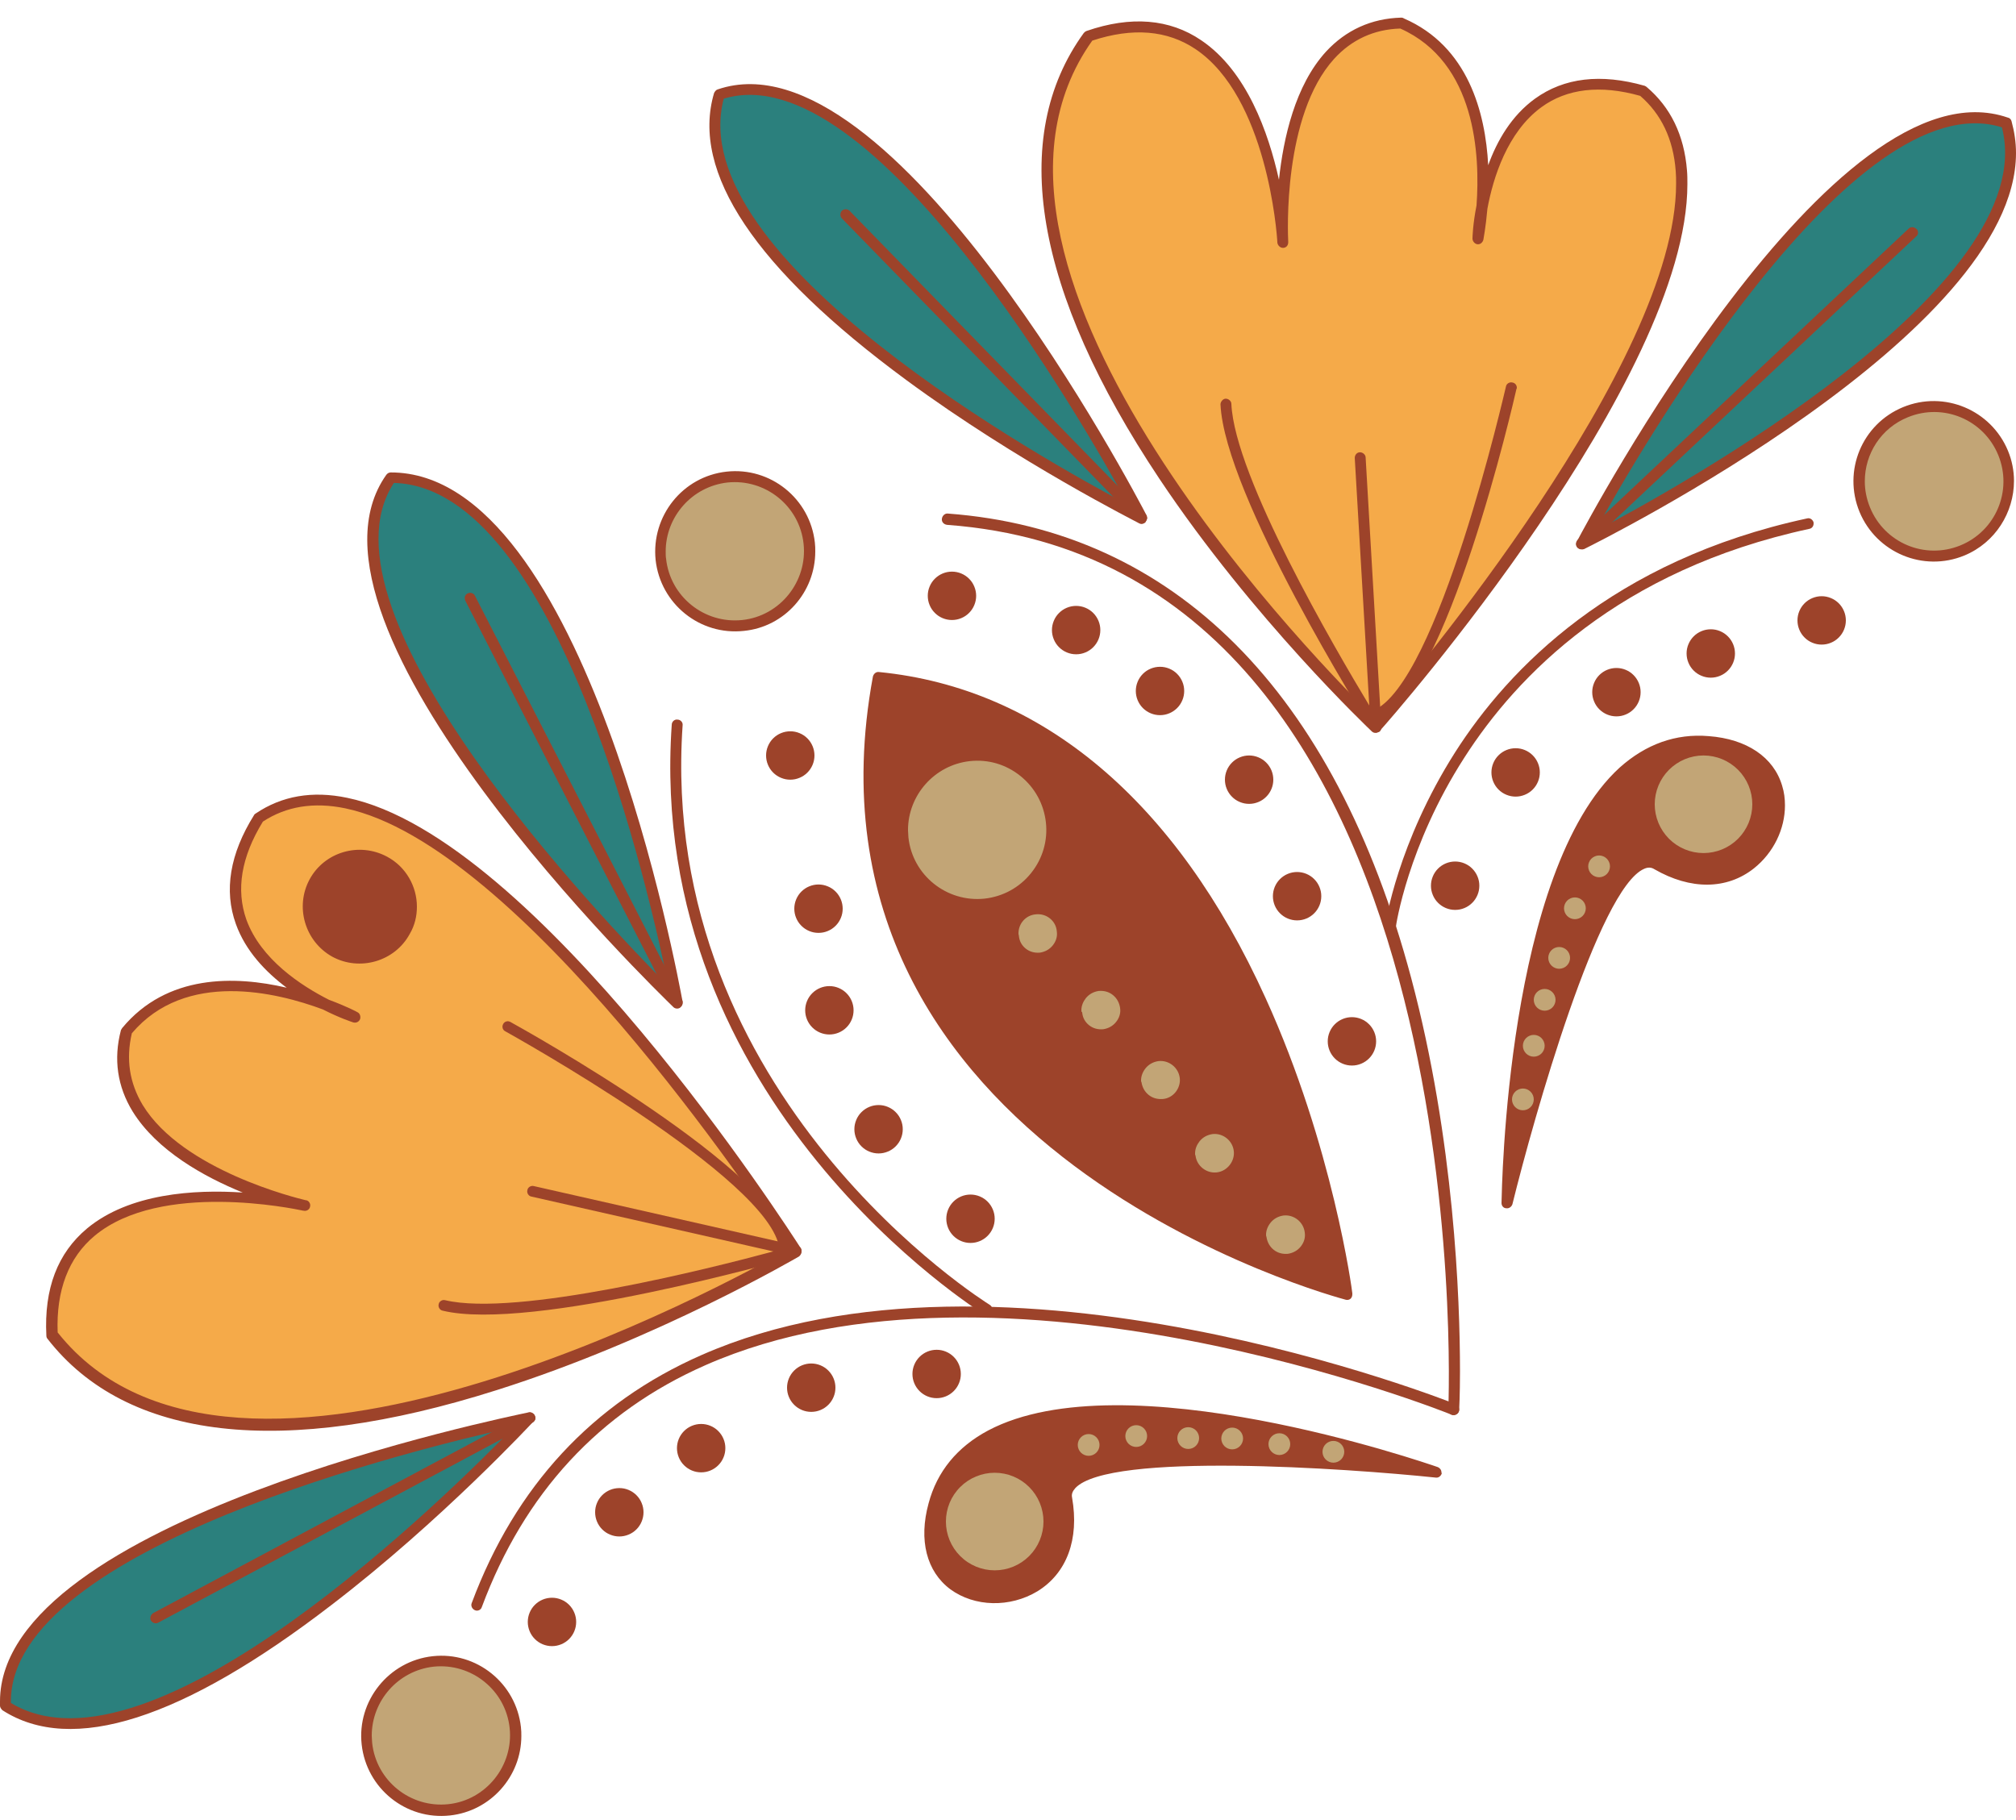 <svg width="103" height="93" viewBox="0 0 103 93" fill="none" xmlns="http://www.w3.org/2000/svg">
<path d="M74.593 70.056C74.593 66.409 74.304 58.231 72.1 49.971C68.186 35.303 59.987 27.105 48.431 26.239C48.286 26.219 48.142 26.342 48.122 26.507C48.101 26.672 48.225 26.796 48.389 26.816C75.767 28.835 74.016 71.601 73.995 72.013C73.975 72.157 74.098 72.301 74.263 72.301C74.407 72.301 74.551 72.198 74.551 72.033C74.551 71.992 74.593 71.271 74.593 70.056Z" fill="#9D432A"/>
<path d="M70.308 37.157C70.308 37.157 46.371 14.621 55.641 1.828C64.828 -1.303 65.549 12.376 65.549 12.376C65.549 12.376 64.849 1.355 71.606 1.149C77.291 3.621 75.52 12.17 75.52 12.17C75.52 12.17 75.87 2.323 83.945 4.609C92.556 11.84 70.308 37.157 70.308 37.157Z" fill="#F5AA49"/>
<path d="M86.211 9.409C86.211 9.162 86.211 8.935 86.19 8.709C86.046 6.896 85.346 5.475 84.13 4.445C84.11 4.424 84.069 4.403 84.027 4.383C81.782 3.744 79.907 3.971 78.424 5.042C77.229 5.907 76.488 7.184 76.035 8.441C75.89 5.742 75.005 2.364 71.729 0.943C71.667 0.901 71.626 0.901 71.585 0.901C70.061 0.943 68.763 1.54 67.753 2.632C66.167 4.362 65.57 7.061 65.343 9.183C64.808 6.772 63.695 3.621 61.367 2.055C59.761 0.963 57.783 0.798 55.517 1.581C55.455 1.602 55.414 1.643 55.373 1.684C51.5 7.02 52.86 14.889 59.225 24.447C64.004 31.616 70.019 37.302 70.081 37.364C70.143 37.425 70.205 37.446 70.287 37.446C70.37 37.446 70.431 37.405 70.493 37.343C71.173 36.601 86.211 19.38 86.211 9.409ZM83.801 4.898C84.872 5.825 85.49 7.102 85.614 8.729C85.634 8.956 85.634 9.162 85.634 9.389C85.634 18.576 72.059 34.665 70.287 36.745C67.959 34.48 47.401 13.88 55.805 2.076C57.865 1.396 59.637 1.54 61.079 2.508C64.725 4.96 65.24 11.902 65.261 12.376V12.396C65.281 12.54 65.405 12.664 65.549 12.664C65.693 12.664 65.817 12.561 65.817 12.376V12.355C65.796 11.964 65.529 5.907 68.165 3.003C69.051 2.034 70.184 1.499 71.544 1.458C75.417 3.188 75.623 7.947 75.437 10.501C75.252 11.428 75.231 12.108 75.231 12.19C75.231 12.314 75.334 12.458 75.478 12.479C75.623 12.499 75.746 12.396 75.787 12.252C75.787 12.232 75.911 11.614 75.993 10.666C76.282 9.1 77.003 6.752 78.754 5.475C80.052 4.527 81.761 4.321 83.801 4.898Z" fill="#9D432A"/>
<path d="M58.319 26.466C58.319 26.466 45.547 1.828 36.75 4.836C33.928 14.271 58.319 26.466 58.319 26.466Z" fill="#2B807D"/>
<path d="M58.607 26.466C58.607 26.425 58.586 26.384 58.586 26.343C58.051 25.312 45.588 1.519 36.668 4.568C36.586 4.589 36.524 4.671 36.483 4.754C35.288 8.791 38.584 13.735 46.309 19.421C52.015 23.623 58.133 26.693 58.195 26.734C58.298 26.796 58.442 26.775 58.525 26.672C58.566 26.61 58.607 26.528 58.607 26.466ZM36.977 5.042C44.558 2.735 55.373 21.646 57.639 25.786C53.498 23.603 34.814 13.2 36.977 5.042Z" fill="#9D432A"/>
<path d="M80.814 27.805C80.814 27.805 93.709 3.229 102.506 6.299C105.266 15.733 80.814 27.805 80.814 27.805Z" fill="#2B807D"/>
<path d="M103 7.823C103 7.267 102.918 6.731 102.773 6.196C102.753 6.113 102.691 6.031 102.588 6.01C93.689 2.92 81.102 26.651 80.567 27.661C80.505 27.764 80.525 27.908 80.608 27.991C80.69 28.073 80.834 28.093 80.937 28.052C81.885 27.578 103 17.052 103 7.823ZM102.279 6.505C104.38 14.621 85.655 24.962 81.494 27.146C83.78 22.985 94.698 4.136 102.279 6.505ZM92.659 26.755V26.693C92.618 26.549 92.473 26.445 92.329 26.487C82.4 28.629 77.065 34.17 74.345 38.435C71.4 43.07 70.802 47.128 70.761 47.293C70.74 47.437 70.843 47.581 71.008 47.602C71.152 47.622 71.297 47.519 71.317 47.355C71.317 47.313 71.915 43.214 74.819 38.703C77.497 34.521 82.709 29.123 92.432 27.022C92.576 27.002 92.659 26.878 92.659 26.755ZM77.003 61.445C77.003 61.445 77.25 37.034 87.282 37.858C93.895 38.414 90.537 47.54 84.666 44.141C81.679 42.41 77.003 61.445 77.003 61.445Z" fill="#9D432A"/>
<path d="M91.196 41.154C91.196 40.804 91.155 40.474 91.052 40.145C90.619 38.682 89.239 37.755 87.303 37.611C85.614 37.467 84.089 38.023 82.75 39.218C76.962 44.512 76.735 60.765 76.714 61.465C76.714 61.61 76.817 61.733 76.962 61.733C77.106 61.754 77.229 61.651 77.271 61.527C78.362 57.098 81.679 45.377 84.007 44.388C84.192 44.306 84.357 44.306 84.522 44.409C86.376 45.48 88.23 45.459 89.61 44.367C90.619 43.564 91.196 42.349 91.196 41.154ZM77.394 58.829C77.703 53.926 78.877 43.502 83.121 39.609C84.336 38.517 85.717 38.023 87.241 38.146C88.971 38.291 90.125 39.053 90.496 40.289C90.887 41.545 90.372 43.029 89.26 43.894C88.065 44.841 86.438 44.841 84.79 43.894C84.481 43.708 84.13 43.688 83.78 43.852C81.452 44.862 78.651 54.194 77.394 58.829ZM66.27 47.025C66.434 47.025 66.592 46.993 66.743 46.931C66.893 46.869 67.03 46.778 67.144 46.663C67.259 46.548 67.35 46.412 67.412 46.262C67.475 46.11 67.506 45.953 67.506 45.789C67.507 45.627 67.475 45.466 67.412 45.316C67.35 45.166 67.259 45.029 67.144 44.915C67.03 44.8 66.893 44.709 66.743 44.647C66.593 44.585 66.433 44.553 66.27 44.553C66.106 44.553 65.949 44.584 65.797 44.647C65.647 44.709 65.511 44.8 65.396 44.915C65.281 45.029 65.19 45.166 65.128 45.316C65.066 45.466 65.034 45.627 65.034 45.789C65.034 45.953 65.066 46.11 65.128 46.262C65.19 46.412 65.281 46.548 65.396 46.663C65.511 46.778 65.647 46.869 65.797 46.931C65.949 46.993 66.106 47.025 66.27 47.025ZM69.072 54.441C69.236 54.441 69.393 54.41 69.545 54.347C69.695 54.285 69.831 54.194 69.946 54.079C70.061 53.964 70.152 53.828 70.214 53.678C70.276 53.526 70.308 53.369 70.308 53.205C70.308 53.042 70.276 52.882 70.214 52.732C70.152 52.582 70.061 52.445 69.946 52.331C69.831 52.216 69.695 52.125 69.545 52.063C69.395 52.001 69.234 51.969 69.072 51.969C68.908 51.969 68.75 52 68.599 52.063C68.449 52.125 68.312 52.216 68.198 52.331C68.083 52.445 67.992 52.582 67.93 52.732C67.868 52.882 67.835 53.042 67.836 53.205C67.836 53.369 67.867 53.526 67.93 53.678C67.992 53.828 68.083 53.964 68.198 54.079C68.312 54.194 68.449 54.285 68.599 54.347C68.75 54.41 68.908 54.441 69.072 54.441ZM63.819 41.072C63.983 41.072 64.14 41.04 64.292 40.977C64.442 40.916 64.578 40.825 64.693 40.709C64.808 40.595 64.899 40.459 64.961 40.308C65.023 40.157 65.055 39.999 65.055 39.836C65.055 39.673 65.023 39.512 64.961 39.362C64.899 39.212 64.808 39.076 64.693 38.961C64.578 38.846 64.442 38.755 64.292 38.694C64.142 38.631 63.981 38.599 63.819 38.599C63.655 38.599 63.497 38.631 63.346 38.694C63.196 38.755 63.059 38.846 62.945 38.961C62.83 39.076 62.739 39.212 62.677 39.362C62.614 39.512 62.583 39.673 62.583 39.836C62.583 39.999 62.614 40.157 62.677 40.308C62.739 40.459 62.83 40.595 62.945 40.709C63.059 40.825 63.196 40.916 63.346 40.977C63.497 41.04 63.655 41.072 63.819 41.072ZM59.266 36.539C59.43 36.539 59.588 36.508 59.739 36.445C59.889 36.383 60.026 36.292 60.14 36.178C60.255 36.063 60.346 35.927 60.408 35.776C60.471 35.625 60.502 35.467 60.502 35.303C60.502 35.141 60.471 34.98 60.408 34.831C60.346 34.68 60.255 34.544 60.14 34.429C60.026 34.314 59.889 34.223 59.739 34.162C59.589 34.099 59.428 34.067 59.266 34.068C59.102 34.068 58.945 34.099 58.793 34.162C58.643 34.223 58.507 34.314 58.392 34.429C58.277 34.544 58.186 34.68 58.124 34.831C58.062 34.98 58.03 35.141 58.03 35.303C58.03 35.467 58.062 35.625 58.124 35.776C58.186 35.927 58.277 36.063 58.392 36.178C58.507 36.292 58.643 36.383 58.793 36.445C58.945 36.508 59.102 36.539 59.266 36.539ZM54.981 33.429C55.145 33.429 55.303 33.398 55.454 33.335C55.605 33.273 55.741 33.182 55.855 33.067C55.97 32.952 56.061 32.816 56.123 32.666C56.186 32.514 56.217 32.357 56.217 32.193C56.218 32.031 56.186 31.87 56.123 31.72C56.061 31.57 55.97 31.433 55.855 31.319C55.741 31.204 55.605 31.113 55.454 31.051C55.304 30.989 55.144 30.957 54.981 30.957C54.817 30.957 54.66 30.988 54.508 31.051C54.358 31.113 54.222 31.204 54.107 31.319C53.992 31.433 53.901 31.57 53.84 31.72C53.777 31.87 53.745 32.031 53.745 32.193C53.745 32.357 53.777 32.514 53.84 32.666C53.901 32.816 53.992 32.952 54.107 33.067C54.222 33.182 54.358 33.273 54.508 33.335C54.66 33.398 54.817 33.429 54.981 33.429ZM48.637 31.678C48.801 31.678 48.958 31.646 49.109 31.584C49.26 31.522 49.396 31.431 49.511 31.316C49.626 31.201 49.717 31.065 49.778 30.915C49.841 30.763 49.873 30.606 49.873 30.442C49.873 30.279 49.841 30.119 49.778 29.969C49.717 29.819 49.626 29.682 49.511 29.568C49.396 29.453 49.26 29.362 49.109 29.3C48.96 29.238 48.799 29.206 48.637 29.206C48.473 29.206 48.315 29.237 48.164 29.3C48.014 29.362 47.877 29.453 47.763 29.568C47.648 29.682 47.556 29.819 47.495 29.969C47.432 30.119 47.4 30.279 47.401 30.442C47.401 30.606 47.432 30.763 47.495 30.915C47.556 31.065 47.648 31.201 47.763 31.316C47.877 31.431 48.014 31.522 48.164 31.584C48.315 31.646 48.473 31.678 48.637 31.678ZM74.345 46.489C74.509 46.489 74.667 46.458 74.818 46.395C74.969 46.333 75.105 46.242 75.219 46.127C75.334 46.013 75.425 45.876 75.487 45.726C75.55 45.575 75.581 45.417 75.581 45.253C75.582 45.091 75.55 44.93 75.487 44.78C75.425 44.63 75.334 44.494 75.219 44.379C75.105 44.264 74.969 44.173 74.818 44.111C74.668 44.049 74.508 44.017 74.345 44.017C74.181 44.017 74.024 44.049 73.872 44.111C73.722 44.173 73.586 44.264 73.471 44.379C73.356 44.494 73.265 44.63 73.204 44.78C73.141 44.93 73.109 45.091 73.109 45.253C73.109 45.417 73.141 45.575 73.204 45.726C73.265 45.876 73.356 46.013 73.471 46.127C73.586 46.242 73.722 46.333 73.872 46.395C74.024 46.458 74.181 46.489 74.345 46.489ZM77.435 40.701C77.599 40.701 77.757 40.669 77.908 40.606C78.058 40.545 78.195 40.454 78.309 40.339C78.424 40.224 78.515 40.088 78.577 39.938C78.64 39.786 78.671 39.629 78.671 39.465C78.672 39.302 78.64 39.142 78.577 38.992C78.515 38.842 78.424 38.705 78.309 38.591C78.195 38.476 78.058 38.385 77.908 38.323C77.758 38.26 77.598 38.228 77.435 38.229C77.271 38.229 77.114 38.26 76.962 38.323C76.812 38.385 76.676 38.476 76.561 38.591C76.446 38.705 76.355 38.842 76.293 38.992C76.231 39.142 76.199 39.302 76.199 39.465C76.199 39.629 76.231 39.786 76.293 39.938C76.355 40.088 76.446 40.224 76.561 40.339C76.676 40.454 76.812 40.545 76.962 40.606C77.114 40.669 77.271 40.701 77.435 40.701ZM82.585 36.601C82.749 36.601 82.907 36.57 83.058 36.507C83.209 36.445 83.345 36.354 83.459 36.239C83.574 36.125 83.665 35.988 83.727 35.838C83.79 35.687 83.821 35.529 83.821 35.365C83.822 35.203 83.79 35.042 83.727 34.892C83.665 34.742 83.574 34.606 83.459 34.491C83.345 34.376 83.209 34.285 83.058 34.223C82.909 34.161 82.748 34.129 82.585 34.129C82.421 34.129 82.264 34.161 82.112 34.223C81.962 34.285 81.826 34.376 81.711 34.491C81.596 34.606 81.505 34.742 81.444 34.892C81.381 35.042 81.349 35.203 81.349 35.365C81.349 35.529 81.381 35.687 81.444 35.838C81.505 35.988 81.596 36.125 81.711 36.239C81.826 36.354 81.962 36.445 82.112 36.507C82.264 36.57 82.421 36.601 82.585 36.601ZM87.406 34.624C87.57 34.624 87.727 34.592 87.879 34.529C88.029 34.468 88.165 34.377 88.28 34.262C88.395 34.147 88.486 34.011 88.548 33.861C88.611 33.709 88.642 33.552 88.642 33.388C88.642 33.225 88.61 33.065 88.548 32.915C88.486 32.765 88.395 32.628 88.28 32.514C88.165 32.399 88.029 32.308 87.879 32.246C87.729 32.183 87.568 32.151 87.406 32.152C87.242 32.152 87.084 32.183 86.933 32.246C86.783 32.308 86.646 32.399 86.532 32.514C86.417 32.628 86.326 32.765 86.264 32.915C86.201 33.065 86.169 33.225 86.17 33.388C86.17 33.552 86.201 33.709 86.264 33.861C86.326 34.011 86.417 34.147 86.532 34.262C86.646 34.377 86.783 34.468 86.933 34.529C87.084 34.592 87.242 34.624 87.406 34.624ZM93.071 32.934C93.235 32.934 93.392 32.903 93.544 32.84C93.694 32.779 93.83 32.688 93.945 32.572C94.06 32.458 94.151 32.322 94.213 32.171C94.275 32.02 94.307 31.862 94.307 31.698C94.307 31.536 94.275 31.375 94.213 31.226C94.151 31.075 94.06 30.939 93.945 30.824C93.83 30.709 93.694 30.618 93.544 30.557C93.394 30.494 93.233 30.462 93.071 30.462C92.907 30.462 92.749 30.494 92.598 30.557C92.448 30.618 92.311 30.709 92.197 30.824C92.082 30.939 91.991 31.075 91.929 31.226C91.867 31.375 91.835 31.536 91.835 31.698C91.835 31.862 91.866 32.02 91.929 32.171C91.991 32.322 92.082 32.458 92.197 32.572C92.311 32.688 92.448 32.779 92.598 32.84C92.749 32.903 92.907 32.934 93.071 32.934Z" fill="#9D432A"/>
<path d="M98.798 28.382C99.298 28.382 99.794 28.284 100.256 28.092C100.719 27.901 101.139 27.62 101.492 27.266C101.846 26.912 102.127 26.492 102.318 26.029C102.51 25.567 102.609 25.071 102.609 24.571C102.609 24.07 102.51 23.575 102.319 23.112C102.127 22.65 101.847 22.23 101.493 21.876C101.139 21.522 100.719 21.241 100.256 21.05C99.794 20.858 99.298 20.76 98.798 20.76C98.297 20.76 97.802 20.858 97.339 21.05C96.877 21.241 96.457 21.522 96.103 21.876C95.749 22.23 95.468 22.65 95.277 23.112C95.085 23.575 94.986 24.07 94.987 24.571C94.986 25.071 95.085 25.567 95.277 26.029C95.468 26.492 95.749 26.912 96.103 27.265C96.457 27.62 96.877 27.9 97.339 28.092C97.802 28.283 98.297 28.382 98.798 28.382Z" fill="#C2A576"/>
<path d="M102.897 24.571C102.897 24.056 102.794 23.52 102.588 23.026C101.723 20.945 99.333 19.936 97.232 20.801C95.131 21.666 94.142 24.056 95.007 26.157C95.872 28.238 98.262 29.247 100.363 28.382C101.949 27.723 102.897 26.178 102.897 24.571ZM95.275 24.591C95.275 23.191 96.099 21.872 97.479 21.316C99.292 20.575 101.352 21.44 102.094 23.253C102.835 25.065 101.97 27.125 100.157 27.867C98.344 28.608 96.284 27.743 95.543 25.93C95.357 25.477 95.275 25.024 95.275 24.591ZM70.576 37.157L69.772 23.376C69.772 23.232 69.628 23.108 69.484 23.108C69.319 23.108 69.216 23.253 69.216 23.397L69.958 36.045C68.207 33.141 63.077 24.365 62.912 20.636C62.912 20.492 62.768 20.369 62.624 20.369C62.48 20.369 62.356 20.533 62.356 20.657C62.562 25.292 69.772 36.807 70.081 37.281C70.143 37.384 70.287 37.446 70.411 37.405C70.514 37.405 70.576 37.281 70.576 37.157Z" fill="#9D432A"/>
<path d="M77.497 19.812C77.497 19.689 77.415 19.565 77.271 19.544C77.126 19.503 76.962 19.606 76.941 19.75C76.9 19.895 73.48 34.953 70.143 36.313C69.999 36.375 69.937 36.539 69.978 36.684C70.04 36.828 70.205 36.89 70.349 36.828C73.933 35.365 77.332 20.513 77.477 19.874C77.497 19.853 77.497 19.833 77.497 19.812ZM58.607 26.466C58.607 26.404 58.586 26.322 58.525 26.281L43.404 10.769C43.301 10.666 43.116 10.666 43.013 10.769C42.91 10.872 42.91 11.057 43.013 11.16L58.133 26.672C58.236 26.775 58.422 26.775 58.525 26.672C58.566 26.61 58.607 26.528 58.607 26.466ZM97.994 11.881C97.994 11.819 97.974 11.737 97.912 11.696C97.809 11.593 97.623 11.572 97.52 11.675L80.608 27.578C80.505 27.681 80.484 27.867 80.587 27.97C80.69 28.073 80.876 28.093 80.979 27.99L97.891 12.087C97.974 12.025 97.994 11.964 97.994 11.881ZM74.551 72.013C74.551 71.91 74.49 71.807 74.387 71.745C74.16 71.662 51.191 62.475 35.844 69.232C30.261 71.683 26.327 75.947 24.102 81.901C24.04 82.045 24.123 82.21 24.267 82.271C24.411 82.333 24.576 82.251 24.617 82.107C26.78 76.297 30.612 72.136 36.05 69.747C51.17 63.093 73.933 72.177 74.16 72.28C74.304 72.342 74.469 72.26 74.531 72.116C74.551 72.074 74.551 72.033 74.551 72.013Z" fill="#9D432A"/>
<path d="M40.685 63.917C40.685 63.917 12.381 80.623 2.678 68.181C2.225 58.499 15.574 61.589 15.574 61.589C15.574 61.589 4.779 59.199 6.489 52.649C10.444 47.869 18.169 51.948 18.169 51.948C18.169 51.948 8.817 48.858 13.246 41.751C22.557 35.489 40.685 63.917 40.685 63.917Z" fill="#F5AA49"/>
<path d="M40.953 63.917C40.953 63.855 40.932 63.814 40.912 63.773C40.355 62.907 27.419 42.761 17.737 40.762C15.965 40.392 14.399 40.659 13.06 41.566C13.019 41.586 12.999 41.607 12.978 41.648C11.742 43.626 11.433 45.5 12.051 47.21C12.545 48.59 13.575 49.662 14.647 50.465C12.01 49.847 8.528 49.765 6.242 52.525C6.221 52.566 6.201 52.587 6.18 52.628C5.789 54.111 5.995 55.512 6.777 56.789C8.013 58.787 10.424 60.126 12.401 60.93C9.929 60.765 6.613 60.971 4.45 62.763C2.946 64.02 2.245 65.833 2.369 68.243C2.369 68.305 2.39 68.366 2.431 68.408C6.468 73.599 14.42 74.505 25.379 71.024C33.599 68.428 40.726 64.246 40.809 64.205C40.87 64.164 40.912 64.102 40.932 64.04C40.953 63.958 40.953 63.937 40.953 63.917ZM13.431 41.978C14.626 41.195 16.027 40.968 17.634 41.298C26.512 43.152 38.749 61.465 40.294 63.814C37.471 65.421 11.969 79.449 2.946 68.078C2.863 65.936 3.502 64.246 4.841 63.134C8.219 60.332 15.017 61.754 15.491 61.857H15.512C15.656 61.898 15.821 61.795 15.841 61.651C15.883 61.507 15.78 61.342 15.635 61.321H15.615C15.182 61.218 9.332 59.797 7.292 56.46C6.613 55.327 6.427 54.111 6.736 52.793C9.476 49.559 14.132 50.692 16.501 51.577C17.345 52.01 17.984 52.216 18.046 52.237C18.19 52.278 18.334 52.216 18.396 52.072C18.437 51.948 18.396 51.783 18.272 51.722C18.252 51.701 17.695 51.413 16.81 51.083C15.388 50.362 13.328 49.023 12.587 46.984C12.051 45.459 12.319 43.791 13.431 41.978Z" fill="#9D432A"/>
<path d="M27.068 72.445C27.068 72.445 -0.144 77.863 0.288 87.154C8.57 92.489 27.068 72.445 27.068 72.445Z" fill="#2B807D"/>
<path d="M27.357 72.445C27.357 72.404 27.336 72.342 27.316 72.301C27.254 72.198 27.13 72.136 27.027 72.157C25.894 72.404 0 77.657 0 86.927V87.154C0 87.236 0.062 87.318 0.124 87.38C3.667 89.667 9.332 87.854 16.933 82.004C22.557 77.698 27.213 72.672 27.254 72.631C27.316 72.589 27.357 72.528 27.357 72.445ZM0.556 86.927C0.556 79.037 21.63 73.928 26.244 72.919C22.99 76.277 7.766 91.356 0.556 87.009V86.927Z" fill="#9D432A"/>
<path d="M34.608 51.227C34.608 51.227 14.605 32.007 19.982 24.406C29.829 24.385 34.608 51.227 34.608 51.227Z" fill="#2B807D"/>
<path d="M34.876 51.227V51.186C34.67 50.074 29.932 24.118 19.961 24.138C19.879 24.138 19.797 24.179 19.735 24.262C14.276 31.966 33.578 50.65 34.402 51.454C34.484 51.536 34.629 51.557 34.732 51.495C34.835 51.413 34.876 51.33 34.876 51.227ZM20.126 24.674C28.531 24.9 33.228 45.789 34.155 50.383C30.818 47.025 15.759 31.286 20.126 24.674Z" fill="#9D432A"/>
<path d="M50.697 66.904C50.697 66.801 50.655 66.718 50.552 66.657C50.388 66.554 33.578 56.089 34.876 37.054C34.896 36.91 34.773 36.766 34.608 36.766C34.464 36.745 34.32 36.869 34.32 37.034C32.981 56.418 50.099 67.027 50.264 67.151C50.388 67.233 50.573 67.192 50.655 67.048C50.697 67.007 50.697 66.945 50.697 66.904ZM47.854 71.436C48.018 71.436 48.175 71.404 48.327 71.342C48.477 71.28 48.613 71.189 48.728 71.074C48.843 70.959 48.934 70.823 48.996 70.673C49.059 70.521 49.09 70.364 49.09 70.2C49.09 70.037 49.058 69.877 48.996 69.727C48.934 69.577 48.843 69.44 48.728 69.326C48.613 69.211 48.477 69.12 48.327 69.058C48.177 68.996 48.016 68.963 47.854 68.964C47.69 68.964 47.532 68.995 47.381 69.058C47.231 69.12 47.094 69.211 46.98 69.326C46.865 69.44 46.774 69.577 46.712 69.727C46.65 69.877 46.617 70.037 46.618 70.2C46.618 70.364 46.649 70.521 46.712 70.673C46.774 70.823 46.865 70.959 46.98 71.074C47.094 71.189 47.231 71.28 47.381 71.342C47.532 71.404 47.69 71.436 47.854 71.436ZM41.447 72.136C41.611 72.136 41.769 72.105 41.92 72.042C42.07 71.98 42.207 71.889 42.321 71.774C42.436 71.66 42.527 71.523 42.589 71.373C42.652 71.222 42.683 71.064 42.683 70.9C42.684 70.738 42.651 70.577 42.589 70.427C42.527 70.277 42.436 70.141 42.321 70.026C42.207 69.911 42.07 69.82 41.92 69.758C41.77 69.696 41.609 69.664 41.447 69.664C41.283 69.664 41.126 69.696 40.974 69.758C40.824 69.82 40.688 69.911 40.573 70.026C40.458 70.141 40.367 70.277 40.305 70.427C40.243 70.577 40.211 70.738 40.211 70.9C40.211 71.064 40.242 71.222 40.305 71.373C40.367 71.523 40.458 71.66 40.573 71.774C40.688 71.889 40.824 71.98 40.974 72.042C41.126 72.105 41.283 72.136 41.447 72.136ZM35.823 75.226C35.987 75.226 36.145 75.195 36.296 75.132C36.447 75.07 36.583 74.979 36.697 74.864C36.812 74.75 36.904 74.613 36.965 74.463C37.028 74.312 37.059 74.154 37.059 73.99C37.06 73.828 37.028 73.667 36.965 73.517C36.904 73.367 36.812 73.231 36.697 73.116C36.583 73.001 36.447 72.91 36.296 72.848C36.147 72.786 35.986 72.754 35.823 72.754C35.659 72.754 35.502 72.786 35.35 72.848C35.2 72.91 35.064 73.001 34.949 73.116C34.834 73.231 34.743 73.367 34.681 73.517C34.619 73.667 34.587 73.828 34.587 73.99C34.587 74.154 34.619 74.312 34.681 74.463C34.743 74.613 34.834 74.75 34.949 74.864C35.064 74.979 35.2 75.07 35.35 75.132C35.502 75.195 35.659 75.226 35.823 75.226ZM31.642 78.502C31.806 78.502 31.963 78.47 32.115 78.407C32.265 78.346 32.401 78.255 32.516 78.14C32.631 78.025 32.722 77.889 32.783 77.739C32.846 77.587 32.878 77.43 32.878 77.266C32.878 77.103 32.846 76.942 32.783 76.793C32.722 76.642 32.631 76.506 32.516 76.392C32.401 76.277 32.265 76.186 32.115 76.124C31.965 76.061 31.804 76.029 31.642 76.03C31.478 76.03 31.32 76.061 31.169 76.124C31.018 76.186 30.882 76.277 30.767 76.392C30.653 76.506 30.561 76.642 30.5 76.793C30.437 76.942 30.405 77.103 30.406 77.266C30.406 77.43 30.437 77.587 30.5 77.739C30.561 77.889 30.653 78.025 30.767 78.14C30.882 78.255 31.018 78.346 31.169 78.407C31.32 78.47 31.478 78.502 31.642 78.502ZM28.201 84.105C28.365 84.105 28.523 84.073 28.674 84.011C28.825 83.949 28.961 83.858 29.076 83.743C29.19 83.628 29.282 83.492 29.343 83.342C29.406 83.19 29.437 83.033 29.437 82.869C29.438 82.707 29.406 82.546 29.343 82.396C29.282 82.246 29.19 82.109 29.076 81.995C28.961 81.88 28.825 81.789 28.674 81.727C28.524 81.665 28.364 81.632 28.201 81.633C28.037 81.633 27.88 81.664 27.728 81.727C27.578 81.789 27.442 81.88 27.327 81.995C27.212 82.109 27.121 82.246 27.059 82.396C26.997 82.546 26.965 82.707 26.965 82.869C26.965 83.033 26.997 83.19 27.059 83.342C27.121 83.492 27.212 83.628 27.327 83.743C27.442 83.858 27.578 83.949 27.728 84.011C27.88 84.073 28.037 84.105 28.201 84.105Z" fill="#9D432A"/>
<path d="M49.584 63.505C49.748 63.505 49.906 63.474 50.057 63.411C50.207 63.349 50.344 63.258 50.458 63.143C50.573 63.028 50.664 62.892 50.726 62.742C50.789 62.59 50.82 62.433 50.82 62.269C50.821 62.106 50.788 61.946 50.726 61.796C50.664 61.646 50.573 61.509 50.458 61.395C50.344 61.28 50.207 61.189 50.057 61.127C49.907 61.065 49.747 61.033 49.584 61.033C49.42 61.033 49.263 61.064 49.111 61.127C48.961 61.189 48.825 61.28 48.71 61.395C48.595 61.509 48.504 61.646 48.442 61.796C48.38 61.946 48.348 62.106 48.348 62.269C48.348 62.433 48.38 62.59 48.442 62.742C48.504 62.892 48.595 63.028 48.71 63.143C48.825 63.258 48.961 63.349 49.111 63.411C49.263 63.474 49.42 63.505 49.584 63.505ZM44.887 58.932C45.051 58.932 45.209 58.9 45.36 58.837C45.511 58.776 45.647 58.685 45.761 58.57C45.876 58.455 45.968 58.319 46.029 58.169C46.092 58.017 46.123 57.86 46.123 57.696C46.124 57.533 46.092 57.373 46.029 57.223C45.968 57.072 45.877 56.936 45.761 56.822C45.647 56.707 45.511 56.616 45.36 56.554C45.211 56.491 45.05 56.459 44.887 56.46C44.723 56.46 44.566 56.491 44.414 56.554C44.264 56.616 44.128 56.707 44.013 56.822C43.898 56.936 43.807 57.072 43.746 57.223C43.683 57.373 43.651 57.533 43.651 57.696C43.651 57.86 43.683 58.017 43.746 58.169C43.807 58.319 43.898 58.455 44.013 58.57C44.128 58.685 44.264 58.776 44.414 58.837C44.566 58.9 44.723 58.932 44.887 58.932ZM42.374 52.855C42.538 52.855 42.696 52.823 42.847 52.761C42.997 52.699 43.134 52.608 43.248 52.493C43.363 52.378 43.454 52.242 43.516 52.092C43.579 51.94 43.61 51.783 43.61 51.619C43.611 51.456 43.578 51.295 43.516 51.146C43.454 50.995 43.363 50.859 43.248 50.745C43.134 50.63 42.997 50.539 42.847 50.477C42.697 50.414 42.537 50.382 42.374 50.383C42.21 50.383 42.053 50.414 41.901 50.477C41.751 50.539 41.615 50.63 41.5 50.745C41.385 50.859 41.294 50.995 41.232 51.146C41.17 51.295 41.138 51.456 41.138 51.619C41.138 51.783 41.169 51.94 41.232 52.092C41.294 52.242 41.385 52.378 41.5 52.493C41.615 52.608 41.751 52.699 41.901 52.761C42.053 52.823 42.21 52.855 42.374 52.855ZM41.818 47.663C41.982 47.663 42.14 47.632 42.291 47.569C42.441 47.508 42.578 47.416 42.692 47.301C42.807 47.187 42.898 47.051 42.96 46.9C43.023 46.749 43.054 46.591 43.054 46.428C43.054 46.265 43.022 46.104 42.96 45.955C42.898 45.804 42.807 45.668 42.692 45.553C42.578 45.438 42.441 45.347 42.291 45.286C42.141 45.223 41.98 45.191 41.818 45.191C41.654 45.191 41.496 45.223 41.345 45.286C41.195 45.347 41.059 45.438 40.944 45.553C40.829 45.668 40.738 45.804 40.676 45.955C40.614 46.104 40.582 46.265 40.582 46.428C40.582 46.591 40.613 46.749 40.676 46.9C40.738 47.051 40.829 47.187 40.944 47.301C41.059 47.416 41.195 47.508 41.345 47.569C41.496 47.632 41.654 47.663 41.818 47.663ZM40.376 39.836C40.54 39.836 40.698 39.804 40.849 39.741C40.999 39.679 41.136 39.589 41.25 39.474C41.365 39.359 41.456 39.223 41.518 39.072C41.581 38.921 41.612 38.763 41.612 38.599C41.612 38.437 41.58 38.276 41.518 38.127C41.456 37.976 41.365 37.84 41.25 37.725C41.136 37.61 40.999 37.519 40.849 37.458C40.699 37.395 40.538 37.363 40.376 37.364C40.212 37.364 40.054 37.395 39.903 37.458C39.753 37.519 39.617 37.61 39.502 37.725C39.387 37.84 39.296 37.976 39.234 38.127C39.172 38.276 39.14 38.437 39.14 38.599C39.14 38.763 39.171 38.921 39.234 39.072C39.296 39.223 39.387 39.359 39.502 39.474C39.617 39.589 39.753 39.679 39.903 39.741C40.054 39.804 40.212 39.836 40.376 39.836Z" fill="#9D432A"/>
<path d="M22.536 92.489C23.037 92.489 23.533 92.391 23.995 92.199C24.457 92.008 24.877 91.727 25.231 91.373C25.585 91.019 25.866 90.599 26.057 90.136C26.249 89.674 26.348 89.179 26.347 88.678C26.348 88.177 26.249 87.682 26.057 87.22C25.866 86.757 25.585 86.337 25.231 85.983C24.878 85.629 24.457 85.348 23.995 85.157C23.533 84.965 23.037 84.867 22.536 84.867C22.036 84.867 21.54 84.965 21.078 85.157C20.616 85.348 20.195 85.629 19.842 85.983C19.488 86.337 19.207 86.757 19.016 87.22C18.824 87.682 18.725 88.177 18.725 88.678C18.725 89.178 18.824 89.674 19.015 90.136C19.207 90.599 19.488 91.019 19.841 91.373C20.195 91.727 20.615 92.007 21.078 92.199C21.54 92.391 22.036 92.489 22.536 92.489Z" fill="#C2A576"/>
<path d="M26.636 88.699C26.636 88.554 26.636 88.41 26.615 88.245C26.368 86 24.349 84.373 22.104 84.62C19.858 84.867 18.231 86.906 18.478 89.131C18.725 91.377 20.744 93.004 22.99 92.757C25.07 92.53 26.636 90.759 26.636 88.699ZM18.993 88.678C18.993 86.906 20.332 85.361 22.145 85.155C24.081 84.949 25.832 86.35 26.038 88.287C26.244 90.202 24.844 91.974 22.907 92.18C20.971 92.386 19.22 90.985 19.014 89.049C19.014 88.946 18.993 88.822 18.993 88.678Z" fill="#9D432A"/>
<path d="M37.554 31.987C38.054 31.987 38.55 31.889 39.012 31.697C39.475 31.506 39.895 31.225 40.248 30.871C40.602 30.517 40.883 30.097 41.075 29.634C41.266 29.172 41.365 28.676 41.365 28.176C41.365 27.675 41.267 27.18 41.075 26.717C40.883 26.255 40.603 25.835 40.249 25.481C39.895 25.127 39.475 24.846 39.012 24.655C38.55 24.463 38.054 24.365 37.554 24.365C37.053 24.365 36.558 24.463 36.095 24.655C35.633 24.846 35.213 25.127 34.859 25.481C34.505 25.835 34.224 26.255 34.033 26.717C33.841 27.18 33.743 27.675 33.743 28.176C33.742 28.676 33.841 29.172 34.033 29.634C34.224 30.097 34.505 30.517 34.859 30.87C35.213 31.225 35.633 31.505 36.095 31.697C36.558 31.888 37.053 31.987 37.554 31.987Z" fill="#C2A576"/>
<path d="M41.653 28.176C41.653 28.032 41.653 27.887 41.633 27.723C41.385 25.477 39.367 23.85 37.121 24.097C34.876 24.344 33.269 26.363 33.496 28.608C33.743 30.854 35.762 32.481 38.007 32.234C40.088 32.028 41.653 30.256 41.653 28.176ZM34.011 28.176C34.011 26.404 35.35 24.859 37.162 24.653C39.099 24.447 40.85 25.848 41.056 27.785C41.262 29.7 39.861 31.472 37.925 31.678C35.988 31.884 34.237 30.483 34.031 28.547C34.011 28.444 34.011 28.299 34.011 28.176ZM40.953 63.917C40.953 63.773 40.85 63.67 40.726 63.649L27.274 60.6C27.13 60.559 26.965 60.662 26.945 60.806C26.904 60.95 27.007 61.115 27.151 61.136L39.511 63.938C36.235 64.823 26.389 67.295 22.742 66.43C22.598 66.389 22.433 66.492 22.413 66.636C22.372 66.78 22.475 66.945 22.619 66.966C27.13 68.058 40.191 64.329 40.747 64.185C40.87 64.144 40.953 64.04 40.953 63.917Z" fill="#9D432A"/>
<path d="M40.376 63.793V63.773C39.985 59.92 26.636 52.525 26.08 52.216C25.935 52.134 25.771 52.195 25.709 52.319C25.626 52.463 25.688 52.628 25.812 52.69C25.956 52.772 39.449 60.25 39.82 63.814C39.84 63.979 39.964 64.082 40.129 64.061C40.252 64.04 40.376 63.917 40.376 63.793ZM27.357 72.445C27.357 72.404 27.336 72.363 27.316 72.322C27.233 72.177 27.068 72.136 26.945 72.198L7.828 82.416C7.704 82.498 7.643 82.663 7.704 82.786C7.787 82.931 7.952 82.972 8.075 82.91L27.192 72.692C27.295 72.651 27.357 72.548 27.357 72.445ZM34.876 51.227C34.876 51.186 34.876 51.145 34.855 51.104L24.267 30.442C24.205 30.298 24.02 30.256 23.896 30.318C23.752 30.38 23.711 30.545 23.772 30.689L34.361 51.351C34.423 51.495 34.608 51.536 34.732 51.474C34.835 51.413 34.876 51.33 34.876 51.227ZM68.825 66.121C68.825 66.121 40.376 58.932 44.887 34.624C65.055 36.601 68.825 66.121 68.825 66.121Z" fill="#9D432A"/>
<path d="M69.092 66.121V66.08C69.092 65.997 68.104 58.561 64.663 51.001C60.09 40.927 53.251 35.159 44.908 34.335C44.764 34.315 44.64 34.418 44.599 34.562C40.108 58.87 68.474 66.327 68.763 66.409C68.845 66.43 68.948 66.409 69.01 66.348C69.072 66.286 69.092 66.203 69.092 66.121ZM45.114 34.933C55.249 36.066 61.058 44.388 64.169 51.227C67.115 57.696 68.248 64.082 68.495 65.75C65.034 64.741 41.241 56.933 45.114 34.933Z" fill="#9D432A"/>
<path d="M49.934 46.221C50.435 46.222 50.931 46.123 51.393 45.931C51.855 45.74 52.275 45.459 52.629 45.105C52.983 44.752 53.264 44.331 53.455 43.869C53.647 43.407 53.746 42.911 53.745 42.41C53.746 41.91 53.647 41.414 53.455 40.952C53.264 40.49 52.983 40.069 52.629 39.716C52.276 39.362 51.855 39.081 51.393 38.89C50.931 38.698 50.435 38.599 49.934 38.599C49.434 38.599 48.938 38.698 48.476 38.889C48.014 39.081 47.593 39.361 47.24 39.716C46.886 40.069 46.605 40.489 46.414 40.952C46.222 41.414 46.123 41.91 46.123 42.41C46.123 42.911 46.222 43.407 46.413 43.869C46.605 44.331 46.886 44.752 47.239 45.105C47.593 45.459 48.013 45.74 48.476 45.931C48.938 46.123 49.434 46.222 49.934 46.221Z" fill="#C2A576"/>
<path d="M54.034 42.41C54.034 42.266 54.034 42.102 54.013 41.957C53.89 40.865 53.354 39.897 52.509 39.197C51.665 38.517 50.594 38.208 49.502 38.311C47.256 38.558 45.629 40.577 45.876 42.822C46.123 45.068 48.142 46.695 50.388 46.448C51.479 46.325 52.448 45.789 53.148 44.944C53.725 44.244 54.034 43.358 54.034 42.41ZM46.391 42.41C46.391 40.639 47.73 39.094 49.543 38.888C50.491 38.785 51.397 39.053 52.139 39.65C52.88 40.248 53.333 41.092 53.436 42.019C53.539 42.946 53.272 43.873 52.674 44.615C52.077 45.356 51.232 45.809 50.305 45.913C48.369 46.118 46.618 44.718 46.412 42.781C46.412 42.658 46.391 42.534 46.391 42.41Z" fill="#9D432A"/>
<path d="M53.024 48.941C53.191 48.941 53.351 48.909 53.505 48.845C53.658 48.782 53.797 48.69 53.913 48.572C54.03 48.456 54.123 48.318 54.185 48.165C54.249 48.013 54.281 47.849 54.281 47.684C54.281 47.519 54.249 47.356 54.185 47.203C54.123 47.051 54.03 46.912 53.913 46.795C53.796 46.678 53.658 46.586 53.505 46.523C53.353 46.46 53.189 46.427 53.024 46.427C52.858 46.427 52.697 46.459 52.544 46.523C52.389 46.587 52.254 46.678 52.136 46.796C52.019 46.912 51.926 47.051 51.863 47.203C51.8 47.356 51.767 47.519 51.768 47.684C51.768 47.851 51.8 48.011 51.863 48.165C51.927 48.319 52.018 48.455 52.136 48.573C52.252 48.69 52.391 48.782 52.544 48.845C52.697 48.909 52.858 48.941 53.024 48.941Z" fill="#C2A576"/>
<path d="M54.569 47.684V47.519C54.487 46.675 53.725 46.057 52.88 46.16C52.036 46.263 51.438 47.004 51.521 47.849C51.562 48.261 51.768 48.632 52.097 48.879C52.427 49.147 52.818 49.25 53.23 49.209C53.642 49.167 54.013 48.961 54.26 48.652C54.446 48.364 54.569 48.034 54.569 47.684ZM52.036 47.684C52.036 47.19 52.406 46.757 52.921 46.716C53.457 46.654 53.952 47.045 53.993 47.581C54.034 47.849 53.952 48.096 53.787 48.302C53.622 48.508 53.395 48.632 53.127 48.673C52.86 48.694 52.612 48.632 52.406 48.467C52.2 48.302 52.077 48.075 52.056 47.808C52.036 47.746 52.036 47.705 52.036 47.684Z" fill="#9D432A"/>
<path d="M77.806 56.727C77.88 56.727 77.951 56.713 78.019 56.685C78.087 56.657 78.147 56.617 78.199 56.565C78.251 56.513 78.292 56.452 78.32 56.384C78.348 56.316 78.362 56.245 78.362 56.171C78.362 56.097 78.348 56.027 78.32 55.959C78.292 55.891 78.251 55.83 78.199 55.778C78.148 55.726 78.087 55.685 78.019 55.657C77.952 55.629 77.879 55.615 77.806 55.615C77.732 55.615 77.662 55.629 77.593 55.657C77.525 55.685 77.465 55.726 77.413 55.778C77.361 55.83 77.32 55.89 77.292 55.959C77.264 56.026 77.25 56.097 77.25 56.171C77.25 56.245 77.264 56.316 77.292 56.384C77.32 56.452 77.361 56.512 77.413 56.565C77.465 56.617 77.525 56.657 77.593 56.685C77.661 56.713 77.732 56.727 77.806 56.727ZM78.362 53.988C78.436 53.988 78.507 53.974 78.575 53.945C78.643 53.917 78.704 53.877 78.756 53.825C78.807 53.773 78.848 53.712 78.876 53.644C78.904 53.576 78.919 53.505 78.919 53.431C78.919 53.358 78.904 53.287 78.876 53.219C78.848 53.151 78.807 53.09 78.756 53.038C78.704 52.986 78.643 52.945 78.575 52.917C78.508 52.889 78.435 52.875 78.362 52.875C78.289 52.875 78.218 52.889 78.15 52.918C78.081 52.946 78.021 52.986 77.969 53.038C77.917 53.09 77.877 53.151 77.848 53.219C77.82 53.287 77.806 53.358 77.806 53.431C77.806 53.505 77.82 53.576 77.848 53.644C77.877 53.712 77.917 53.773 77.969 53.825C78.021 53.877 78.081 53.917 78.15 53.945C78.218 53.974 78.289 53.988 78.362 53.988ZM78.919 51.639C78.992 51.639 79.063 51.625 79.131 51.597C79.2 51.569 79.26 51.528 79.312 51.476C79.364 51.425 79.404 51.363 79.432 51.296C79.461 51.228 79.475 51.157 79.475 51.083C79.475 51.009 79.461 50.938 79.432 50.87C79.404 50.803 79.364 50.741 79.312 50.69C79.26 50.638 79.199 50.597 79.131 50.569C79.064 50.541 78.992 50.527 78.919 50.527C78.845 50.527 78.774 50.541 78.706 50.569C78.638 50.597 78.578 50.638 78.525 50.69C78.473 50.742 78.433 50.802 78.405 50.87C78.377 50.938 78.362 51.009 78.362 51.083C78.362 51.157 78.377 51.228 78.405 51.296C78.433 51.364 78.473 51.424 78.525 51.476C78.578 51.528 78.638 51.569 78.706 51.597C78.774 51.625 78.845 51.639 78.919 51.639ZM79.66 49.497C79.734 49.497 79.805 49.483 79.873 49.454C79.941 49.426 80.001 49.386 80.053 49.334C80.105 49.282 80.146 49.221 80.174 49.154C80.202 49.086 80.216 49.014 80.216 48.941C80.216 48.867 80.202 48.796 80.174 48.728C80.146 48.66 80.105 48.599 80.053 48.547C80.002 48.496 79.941 48.455 79.873 48.427C79.806 48.399 79.733 48.384 79.66 48.385C79.586 48.385 79.516 48.398 79.447 48.427C79.379 48.455 79.319 48.495 79.267 48.547C79.215 48.599 79.174 48.66 79.146 48.728C79.118 48.796 79.104 48.867 79.104 48.941C79.104 49.014 79.118 49.085 79.146 49.154C79.174 49.222 79.215 49.282 79.267 49.334C79.319 49.386 79.379 49.426 79.447 49.454C79.515 49.483 79.586 49.497 79.66 49.497ZM80.464 46.963C80.537 46.963 80.608 46.949 80.676 46.921C80.745 46.892 80.805 46.852 80.857 46.8C80.909 46.749 80.95 46.687 80.977 46.62C81.006 46.552 81.02 46.481 81.02 46.407C81.02 46.333 81.006 46.262 80.977 46.194C80.95 46.127 80.909 46.065 80.857 46.014C80.805 45.962 80.744 45.921 80.676 45.893C80.609 45.865 80.537 45.85 80.464 45.851C80.39 45.851 80.319 45.865 80.251 45.893C80.183 45.921 80.123 45.962 80.07 46.014C80.018 46.066 79.978 46.126 79.95 46.194C79.922 46.262 79.907 46.333 79.907 46.407C79.907 46.481 79.922 46.551 79.95 46.62C79.978 46.688 80.018 46.748 80.07 46.8C80.123 46.852 80.183 46.892 80.251 46.921C80.319 46.949 80.39 46.963 80.464 46.963ZM81.7 44.821C81.773 44.821 81.844 44.806 81.912 44.778C81.981 44.75 82.041 44.71 82.093 44.658C82.145 44.606 82.186 44.545 82.213 44.477C82.242 44.409 82.256 44.338 82.256 44.264C82.256 44.191 82.242 44.12 82.213 44.052C82.186 43.984 82.145 43.923 82.093 43.871C82.041 43.819 81.98 43.778 81.912 43.751C81.845 43.722 81.773 43.708 81.7 43.708C81.626 43.708 81.555 43.722 81.487 43.751C81.419 43.779 81.359 43.819 81.306 43.871C81.254 43.923 81.214 43.983 81.186 44.052C81.158 44.12 81.143 44.191 81.143 44.264C81.143 44.338 81.158 44.409 81.186 44.477C81.214 44.545 81.254 44.606 81.306 44.658C81.359 44.71 81.419 44.75 81.487 44.778C81.555 44.806 81.626 44.821 81.7 44.821ZM56.238 52.875C56.405 52.875 56.565 52.843 56.719 52.78C56.871 52.717 57.01 52.624 57.127 52.507C57.244 52.391 57.336 52.252 57.399 52.099C57.462 51.947 57.495 51.784 57.495 51.619C57.495 51.454 57.462 51.29 57.399 51.138C57.336 50.985 57.243 50.846 57.127 50.73C57.01 50.613 56.871 50.52 56.719 50.458C56.566 50.394 56.403 50.362 56.238 50.362C56.071 50.362 55.911 50.394 55.757 50.458C55.603 50.522 55.467 50.612 55.349 50.73C55.232 50.847 55.14 50.985 55.077 51.138C55.014 51.29 54.981 51.454 54.981 51.619C54.981 51.785 55.013 51.946 55.077 52.099C55.141 52.254 55.231 52.389 55.349 52.507C55.466 52.624 55.605 52.717 55.757 52.78C55.911 52.843 56.071 52.875 56.238 52.875Z" fill="#C2A576"/>
<path d="M57.783 51.619V51.454C57.742 51.042 57.536 50.671 57.227 50.424C56.897 50.156 56.506 50.053 56.094 50.094C55.682 50.136 55.311 50.342 55.064 50.651C54.796 50.98 54.693 51.371 54.734 51.783C54.817 52.628 55.579 53.246 56.423 53.143C56.835 53.102 57.206 52.896 57.453 52.587C57.659 52.319 57.783 51.969 57.783 51.619ZM55.249 51.619C55.249 51.392 55.332 51.186 55.476 51.001C55.641 50.795 55.867 50.671 56.135 50.63C56.403 50.609 56.65 50.671 56.856 50.836C57.062 51.001 57.186 51.227 57.227 51.495C57.268 51.763 57.186 52.01 57.021 52.216C56.856 52.422 56.629 52.546 56.362 52.587C56.094 52.608 55.847 52.546 55.641 52.381C55.435 52.216 55.311 51.989 55.29 51.722C55.249 51.701 55.249 51.66 55.249 51.619Z" fill="#9D432A"/>
<path d="M59.266 56.46C59.433 56.46 59.593 56.428 59.747 56.364C59.9 56.301 60.038 56.209 60.155 56.092C60.272 55.975 60.364 55.837 60.427 55.684C60.491 55.532 60.523 55.368 60.523 55.203C60.523 55.038 60.491 54.875 60.427 54.722C60.364 54.57 60.272 54.431 60.155 54.314C60.038 54.197 59.9 54.105 59.747 54.042C59.595 53.979 59.431 53.946 59.266 53.947C59.099 53.947 58.939 53.978 58.785 54.042C58.631 54.106 58.495 54.197 58.377 54.315C58.261 54.431 58.168 54.57 58.105 54.722C58.042 54.875 58.009 55.038 58.01 55.203C58.01 55.37 58.041 55.53 58.105 55.684C58.169 55.838 58.26 55.974 58.378 56.092C58.494 56.209 58.633 56.301 58.785 56.364C58.939 56.428 59.099 56.46 59.266 56.46Z" fill="#C2A576"/>
<path d="M60.811 55.203V55.038C60.729 54.194 59.967 53.576 59.122 53.679C58.71 53.72 58.339 53.926 58.092 54.255C57.845 54.565 57.721 54.977 57.762 55.389C57.804 55.8 58.01 56.171 58.319 56.419C58.648 56.686 59.04 56.789 59.452 56.748C60.234 56.645 60.811 55.986 60.811 55.203ZM58.298 55.203C58.298 54.977 58.38 54.77 58.525 54.585C58.689 54.379 58.916 54.255 59.184 54.214C59.719 54.153 60.214 54.544 60.276 55.08C60.337 55.594 59.946 56.109 59.41 56.151C59.143 56.171 58.895 56.109 58.689 55.945C58.483 55.78 58.36 55.553 58.319 55.285C58.298 55.265 58.298 55.244 58.298 55.203Z" fill="#9D432A"/>
<path d="M62.047 60.209C62.214 60.209 62.374 60.177 62.528 60.113C62.681 60.05 62.819 59.958 62.936 59.841C63.053 59.724 63.145 59.586 63.208 59.433C63.272 59.281 63.304 59.117 63.304 58.952C63.304 58.787 63.272 58.624 63.208 58.471C63.145 58.319 63.053 58.18 62.936 58.064C62.819 57.947 62.681 57.854 62.528 57.791C62.376 57.728 62.212 57.695 62.047 57.696C61.88 57.696 61.72 57.728 61.566 57.791C61.412 57.855 61.276 57.946 61.158 58.064C61.042 58.18 60.949 58.319 60.886 58.471C60.823 58.624 60.79 58.787 60.791 58.952C60.791 59.119 60.822 59.279 60.886 59.433C60.95 59.587 61.041 59.723 61.159 59.841C61.275 59.958 61.414 60.05 61.566 60.113C61.72 60.177 61.88 60.209 62.047 60.209Z" fill="#C2A576"/>
<path d="M63.592 58.932V58.767C63.551 58.355 63.345 57.984 63.036 57.737C62.706 57.469 62.315 57.366 61.903 57.407C61.491 57.448 61.12 57.654 60.873 57.963C60.605 58.293 60.502 58.684 60.543 59.096C60.626 59.941 61.388 60.559 62.233 60.456C62.995 60.394 63.592 59.714 63.592 58.932ZM61.058 58.932C61.058 58.705 61.141 58.499 61.285 58.314C61.45 58.108 61.676 57.984 61.944 57.943C62.48 57.881 62.974 58.272 63.036 58.808C63.098 59.323 62.706 59.838 62.171 59.9C61.635 59.962 61.141 59.57 61.079 59.035C61.058 59.014 61.058 58.973 61.058 58.932Z" fill="#9D432A"/>
<path d="M65.652 64.349C65.819 64.349 65.979 64.317 66.133 64.254C66.286 64.191 66.424 64.098 66.541 63.981C66.658 63.865 66.75 63.726 66.813 63.574C66.877 63.421 66.909 63.258 66.909 63.093C66.909 62.928 66.877 62.764 66.813 62.612C66.75 62.459 66.658 62.321 66.541 62.204C66.424 62.087 66.286 61.995 66.133 61.932C65.981 61.868 65.817 61.836 65.652 61.836C65.486 61.836 65.325 61.868 65.171 61.932C65.017 61.996 64.882 62.086 64.763 62.204C64.647 62.321 64.554 62.459 64.491 62.612C64.428 62.764 64.395 62.928 64.396 63.093C64.396 63.26 64.428 63.42 64.491 63.574C64.555 63.728 64.646 63.864 64.764 63.981C64.88 64.098 65.019 64.191 65.171 64.254C65.325 64.318 65.486 64.349 65.652 64.349Z" fill="#C2A576"/>
<path d="M67.197 63.093V62.928C67.115 62.084 66.353 61.465 65.508 61.569C64.663 61.672 64.045 62.454 64.148 63.258C64.19 63.67 64.396 64.04 64.705 64.288C65.014 64.555 65.426 64.659 65.838 64.617C66.25 64.576 66.62 64.37 66.868 64.061C67.074 63.773 67.197 63.443 67.197 63.093ZM64.684 63.093C64.684 62.866 64.766 62.66 64.911 62.475C65.075 62.269 65.302 62.145 65.57 62.104C66.105 62.042 66.6 62.434 66.662 62.969C66.703 63.237 66.62 63.484 66.456 63.69C66.291 63.896 66.064 64.02 65.796 64.061C65.529 64.082 65.281 64.02 65.075 63.855C64.869 63.69 64.746 63.464 64.705 63.196C64.684 63.155 64.684 63.114 64.684 63.093Z" fill="#9D432A"/>
<path d="M87.035 43.585C87.362 43.585 87.686 43.52 87.989 43.395C88.291 43.27 88.566 43.086 88.798 42.855C89.029 42.623 89.213 42.348 89.338 42.046C89.463 41.743 89.528 41.419 89.528 41.092C89.528 40.765 89.463 40.441 89.338 40.138C89.213 39.836 89.029 39.561 88.798 39.33C88.566 39.098 88.291 38.914 87.989 38.789C87.686 38.664 87.362 38.599 87.035 38.599C86.708 38.599 86.384 38.664 86.081 38.789C85.779 38.914 85.504 39.098 85.272 39.33C85.041 39.561 84.857 39.836 84.732 40.138C84.607 40.441 84.542 40.765 84.542 41.092C84.542 41.419 84.607 41.743 84.732 42.046C84.857 42.348 85.041 42.623 85.272 42.855C85.504 43.086 85.779 43.27 86.081 43.395C86.384 43.52 86.708 43.585 87.035 43.585Z" fill="#C2A576"/>
<path d="M73.377 75.206C73.377 75.206 50.326 67.151 47.71 76.874C45.979 83.281 55.702 83.219 54.508 76.545C53.869 73.146 73.377 75.206 73.377 75.206Z" fill="#9D432A"/>
<path d="M73.645 75.226C73.645 75.103 73.563 75 73.46 74.958C72.8 74.732 57.433 69.417 50.491 73.084C48.904 73.928 47.874 75.185 47.442 76.812C46.927 78.687 47.339 80.294 48.554 81.2C49.79 82.107 51.603 82.148 53.004 81.303C54.508 80.376 55.146 78.646 54.775 76.524C54.734 76.339 54.796 76.194 54.94 76.03C56.671 74.176 68.825 75.02 73.357 75.494C73.501 75.515 73.624 75.412 73.666 75.267C73.645 75.267 73.645 75.226 73.645 75.226ZM47.771 78.337C47.771 77.904 47.833 77.451 47.977 76.957C48.369 75.473 49.316 74.34 50.758 73.578C55.847 70.9 66.044 73.331 70.782 74.711C66.002 74.32 56.259 73.784 54.528 75.659C54.281 75.927 54.157 76.256 54.24 76.627C54.569 78.481 54.034 80.026 52.736 80.829C51.541 81.571 49.976 81.55 48.925 80.768C48.163 80.191 47.771 79.367 47.771 78.337Z" fill="#9D432A"/>
<path d="M68.124 74.732C68.198 74.732 68.269 74.718 68.337 74.689C68.405 74.661 68.465 74.621 68.517 74.569C68.569 74.517 68.61 74.456 68.638 74.388C68.666 74.32 68.68 74.249 68.68 74.176C68.68 74.102 68.666 74.031 68.638 73.963C68.61 73.895 68.569 73.834 68.517 73.782C68.466 73.731 68.405 73.69 68.337 73.662C68.27 73.634 68.197 73.619 68.124 73.62C68.05 73.62 67.98 73.633 67.911 73.662C67.843 73.69 67.783 73.73 67.731 73.782C67.679 73.835 67.638 73.895 67.61 73.963C67.582 74.031 67.568 74.102 67.568 74.176C67.568 74.249 67.582 74.32 67.61 74.388C67.638 74.457 67.679 74.517 67.731 74.569C67.783 74.621 67.843 74.661 67.911 74.689C67.979 74.718 68.05 74.732 68.124 74.732ZM65.364 74.341C65.438 74.341 65.508 74.326 65.577 74.298C65.645 74.27 65.705 74.23 65.757 74.177C65.809 74.126 65.85 74.065 65.878 73.997C65.906 73.929 65.92 73.858 65.92 73.784C65.92 73.71 65.906 73.64 65.878 73.572C65.85 73.504 65.809 73.443 65.757 73.391C65.706 73.339 65.644 73.298 65.577 73.27C65.509 73.242 65.437 73.228 65.364 73.228C65.29 73.228 65.219 73.242 65.151 73.27C65.083 73.299 65.023 73.339 64.971 73.391C64.918 73.443 64.878 73.503 64.85 73.572C64.822 73.639 64.808 73.71 64.808 73.784C64.808 73.858 64.822 73.929 64.85 73.997C64.878 74.065 64.918 74.125 64.971 74.177C65.023 74.23 65.083 74.27 65.151 74.298C65.219 74.326 65.29 74.341 65.364 74.341ZM62.954 74.052C63.027 74.052 63.098 74.038 63.166 74.01C63.235 73.981 63.295 73.941 63.347 73.889C63.399 73.838 63.44 73.776 63.467 73.709C63.496 73.641 63.51 73.57 63.51 73.496C63.51 73.422 63.496 73.351 63.467 73.283C63.44 73.216 63.399 73.154 63.347 73.103C63.295 73.051 63.234 73.01 63.166 72.982C63.099 72.954 63.027 72.939 62.954 72.94C62.88 72.94 62.809 72.954 62.741 72.982C62.673 73.01 62.612 73.05 62.56 73.103C62.508 73.155 62.468 73.215 62.44 73.283C62.412 73.351 62.397 73.422 62.397 73.496C62.397 73.57 62.412 73.641 62.44 73.709C62.468 73.777 62.508 73.837 62.56 73.889C62.612 73.941 62.673 73.981 62.741 74.01C62.809 74.038 62.88 74.052 62.954 74.052ZM60.708 74.031C60.782 74.031 60.853 74.017 60.921 73.989C60.989 73.961 61.049 73.921 61.102 73.868C61.153 73.817 61.194 73.756 61.222 73.688C61.25 73.62 61.264 73.549 61.264 73.475C61.264 73.401 61.25 73.331 61.222 73.263C61.194 73.195 61.153 73.134 61.102 73.082C61.05 73.03 60.989 72.989 60.921 72.961C60.854 72.933 60.781 72.919 60.708 72.919C60.635 72.919 60.564 72.933 60.495 72.961C60.427 72.99 60.367 73.03 60.315 73.082C60.263 73.134 60.222 73.194 60.194 73.263C60.166 73.33 60.152 73.401 60.152 73.475C60.152 73.549 60.166 73.62 60.194 73.688C60.222 73.756 60.263 73.816 60.315 73.868C60.367 73.921 60.427 73.961 60.495 73.989C60.563 74.017 60.635 74.031 60.708 74.031ZM58.051 73.928C58.125 73.928 58.195 73.914 58.264 73.886C58.332 73.858 58.392 73.818 58.444 73.766C58.496 73.714 58.537 73.653 58.565 73.585C58.593 73.517 58.607 73.446 58.607 73.372C58.607 73.299 58.593 73.227 58.565 73.159C58.537 73.092 58.496 73.031 58.444 72.979C58.392 72.927 58.331 72.886 58.264 72.858C58.196 72.83 58.124 72.816 58.051 72.816C57.977 72.816 57.906 72.83 57.838 72.858C57.77 72.886 57.71 72.927 57.658 72.979C57.605 73.031 57.565 73.091 57.537 73.159C57.509 73.227 57.495 73.299 57.495 73.372C57.495 73.446 57.509 73.517 57.537 73.585C57.565 73.653 57.605 73.713 57.658 73.766C57.71 73.818 57.77 73.858 57.838 73.886C57.906 73.914 57.977 73.928 58.051 73.928ZM55.62 74.382C55.694 74.382 55.765 74.367 55.833 74.339C55.901 74.311 55.961 74.271 56.013 74.219C56.065 74.167 56.106 74.106 56.134 74.038C56.162 73.97 56.176 73.899 56.176 73.826C56.176 73.752 56.162 73.681 56.134 73.613C56.106 73.545 56.065 73.484 56.013 73.432C55.962 73.38 55.9 73.339 55.833 73.311C55.765 73.283 55.693 73.269 55.62 73.269C55.546 73.269 55.475 73.283 55.407 73.311C55.339 73.34 55.279 73.38 55.227 73.432C55.175 73.484 55.135 73.544 55.106 73.613C55.078 73.681 55.064 73.752 55.064 73.826C55.064 73.899 55.078 73.97 55.106 74.038C55.135 74.106 55.175 74.167 55.227 74.219C55.279 74.271 55.339 74.311 55.407 74.339C55.475 74.367 55.546 74.382 55.62 74.382ZM50.82 80.232C51.148 80.232 51.472 80.168 51.774 80.042C52.077 79.917 52.351 79.734 52.583 79.502C52.814 79.271 52.998 78.996 53.123 78.693C53.248 78.391 53.313 78.067 53.313 77.74C53.313 77.412 53.248 77.088 53.123 76.786C52.998 76.483 52.814 76.208 52.583 75.977C52.351 75.745 52.077 75.562 51.774 75.437C51.472 75.311 51.148 75.247 50.82 75.247C50.493 75.247 50.169 75.311 49.867 75.437C49.564 75.562 49.289 75.745 49.058 75.977C48.826 76.208 48.642 76.483 48.517 76.785C48.392 77.088 48.328 77.412 48.328 77.74C48.328 78.067 48.392 78.391 48.517 78.693C48.642 78.996 48.826 79.271 49.058 79.502C49.289 79.734 49.564 79.917 49.866 80.042C50.169 80.168 50.493 80.232 50.82 80.232Z" fill="#C2A576"/>
<path d="M18.396 48.961C18.742 48.961 19.085 48.893 19.405 48.761C19.725 48.628 20.015 48.434 20.26 48.189C20.505 47.944 20.7 47.653 20.832 47.333C20.965 47.014 21.033 46.671 21.033 46.324C21.033 45.978 20.965 45.635 20.832 45.316C20.7 44.995 20.505 44.705 20.26 44.46C20.015 44.215 19.725 44.021 19.405 43.888C19.085 43.756 18.742 43.688 18.396 43.688C18.049 43.688 17.707 43.756 17.387 43.888C17.067 44.021 16.776 44.215 16.531 44.46C16.286 44.705 16.092 44.995 15.96 45.316C15.827 45.635 15.759 45.978 15.759 46.324C15.759 46.671 15.827 47.014 15.96 47.333C16.092 47.653 16.286 47.944 16.531 48.189C16.776 48.434 17.067 48.628 17.387 48.761C17.707 48.893 18.049 48.961 18.396 48.961Z" fill="#9D432A"/>
<path d="M21.3 46.324C21.3 45.294 20.744 44.285 19.776 43.77C18.355 43.008 16.583 43.523 15.821 44.924C15.059 46.324 15.574 48.096 16.974 48.879C18.375 49.641 20.167 49.126 20.93 47.725C21.197 47.272 21.3 46.798 21.3 46.324ZM16.027 46.304C16.027 45.912 16.13 45.521 16.315 45.191C16.624 44.635 17.119 44.244 17.716 44.058C18.313 43.873 18.952 43.955 19.508 44.244C20.641 44.862 21.074 46.304 20.456 47.437C19.838 48.57 18.396 49.002 17.263 48.384C16.707 48.075 16.315 47.581 16.13 46.984C16.068 46.757 16.027 46.53 16.027 46.304Z" fill="#9D432A"/>
</svg>
